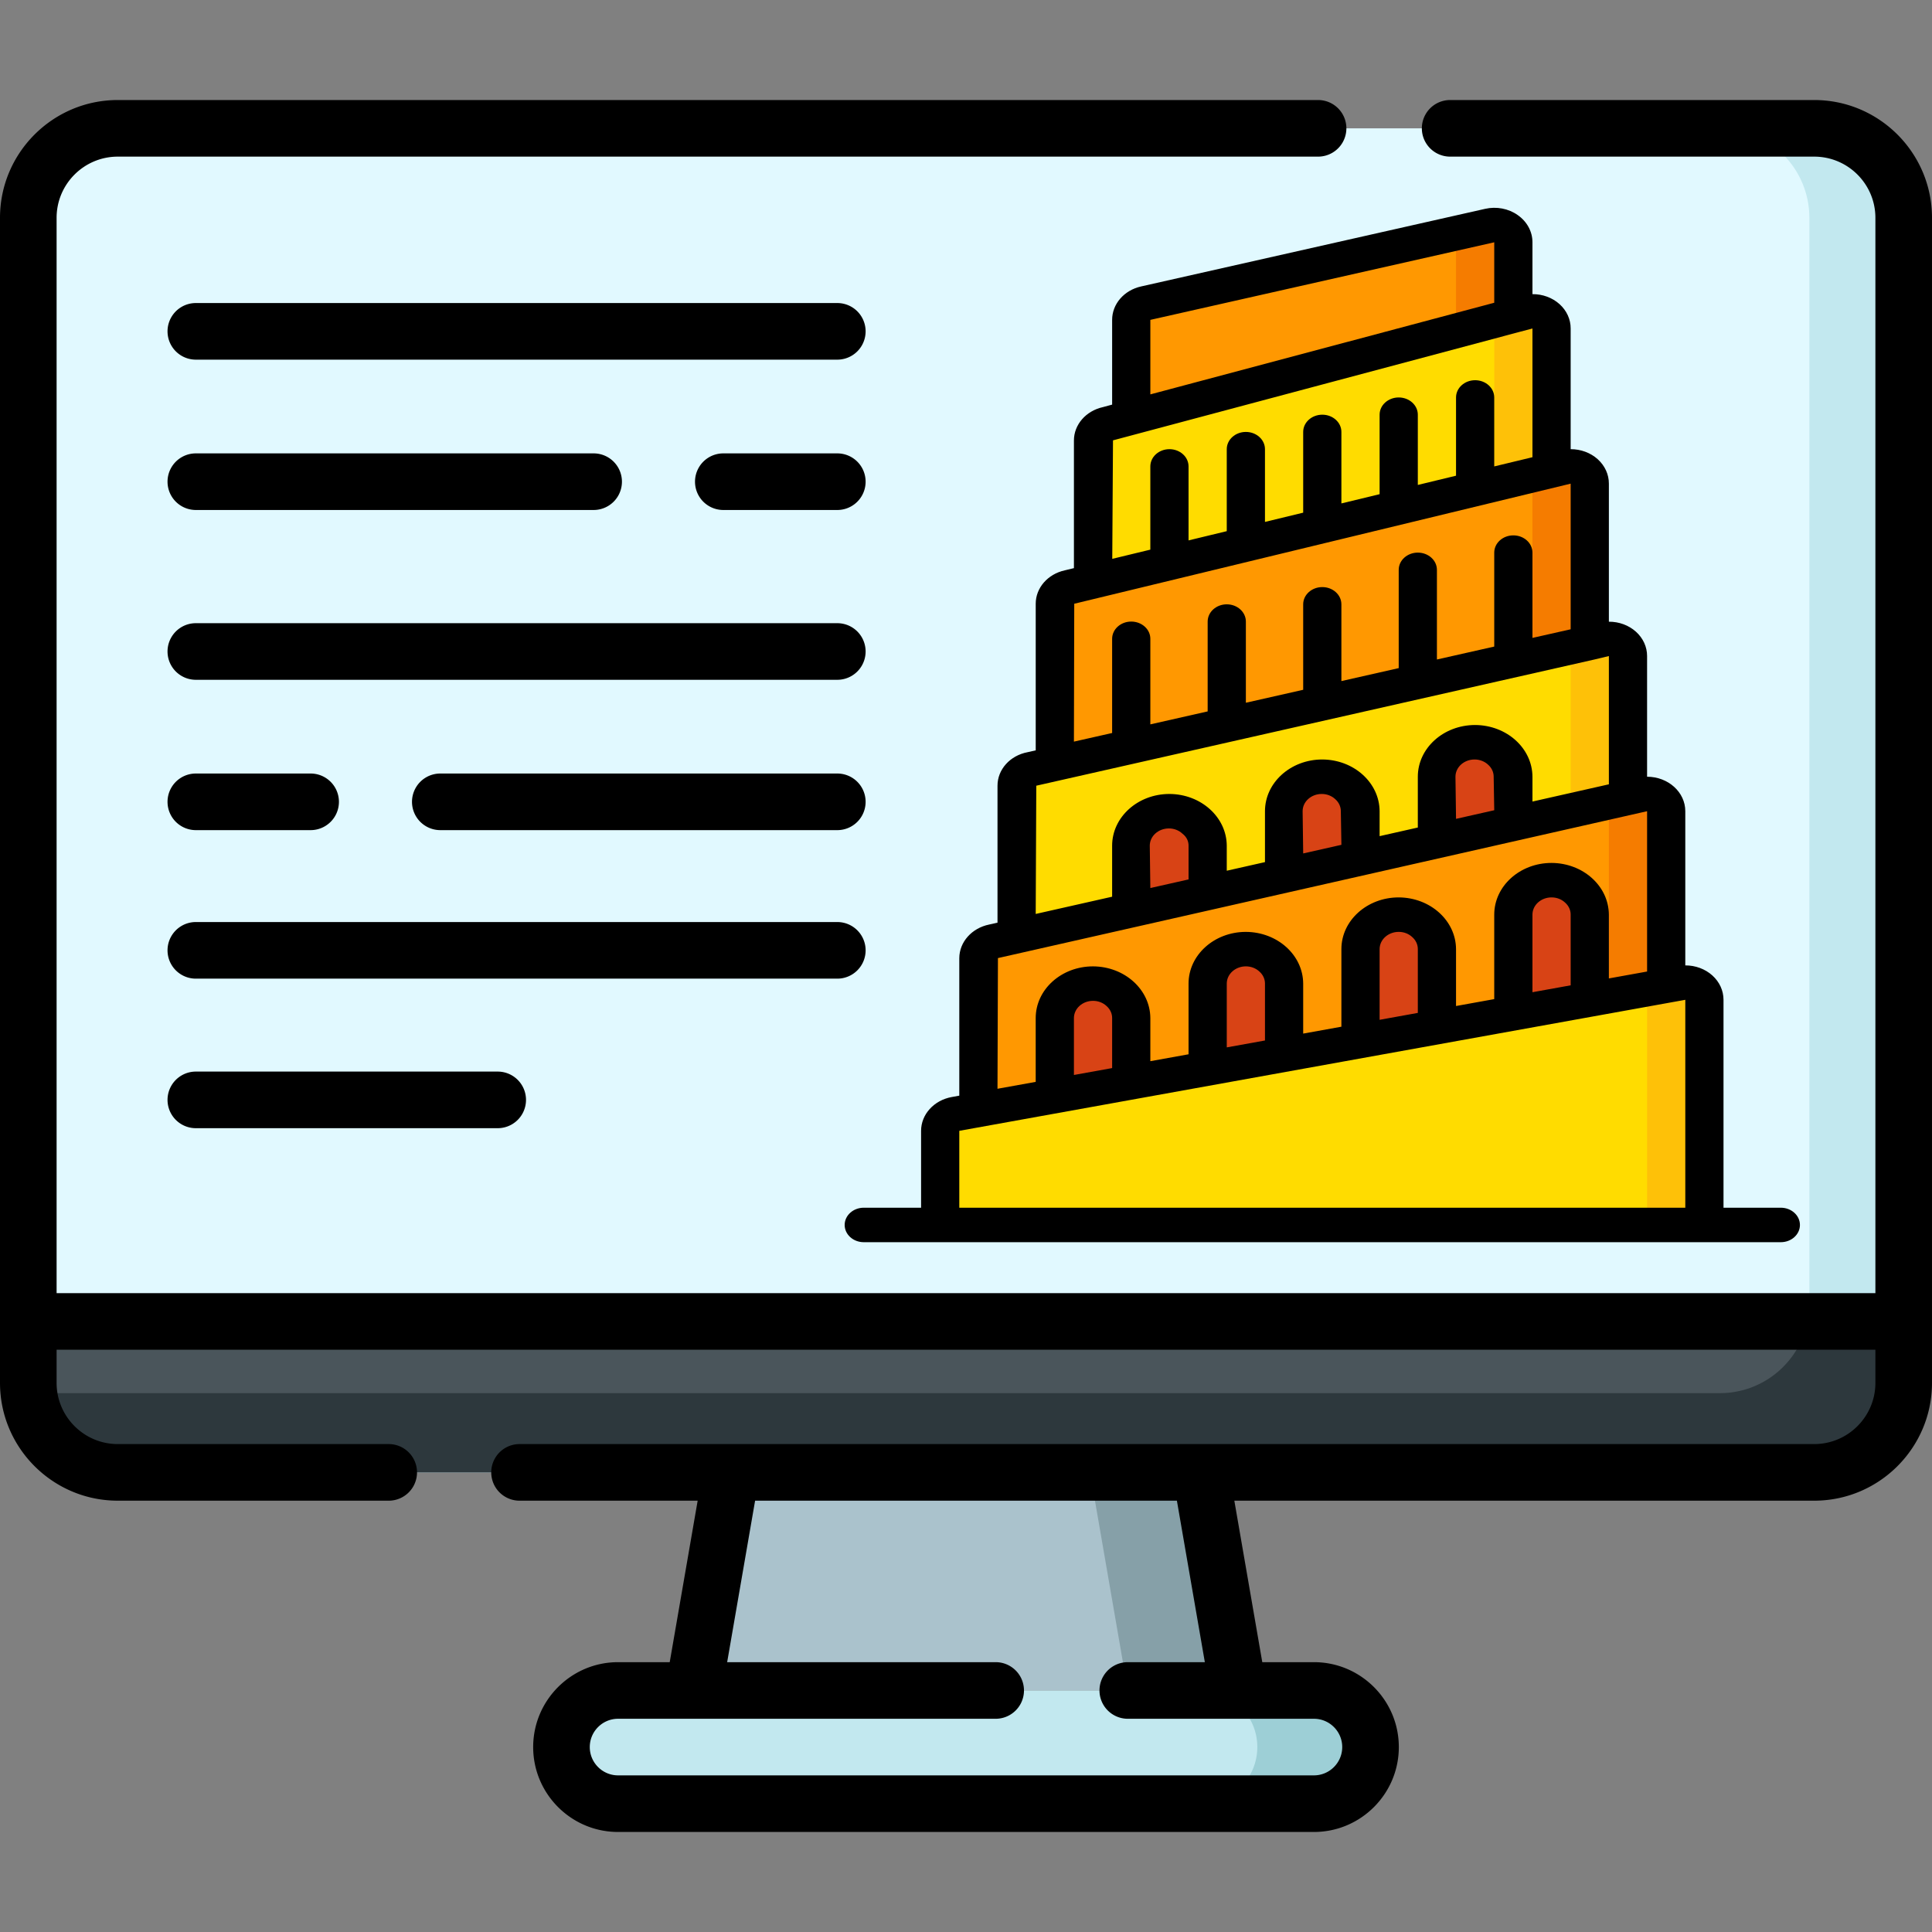 <svg height="512" width="512" xmlns="http://www.w3.org/2000/svg"><rect width="100%" height="100%" fill="#808080" stroke="none"/><path d="M328.2 447.99H183.8l10-57.79h124.4z" fill="#aac2cc"/><path d="M328.2 447.99h-29.32l-10-57.79h29.32z" fill="#86a0a8"/><path d="M348.203 447.991H163.798c-8.284 0-15 6.716-15 15s6.716 15 15 15h184.406c8.284 0 15-6.716 15-15s-6.716-15-15.001-15z" fill="#c2e8ef"/><path d="M363.203 462.991c0 8.28-6.72 15-15 15h-30c8.28 0 15-6.72 15-15 0-8.29-6.72-15-15-15h30c8.28 0 15 6.711 15 15z" fill="#9dcfd6"/><path d="M504.5 57.72v308.76c0 13.1-10.62 23.72-23.71 23.72H31.21c-12.17 0-22.21-9.18-23.55-21a22.2 22.2 0 0 1-.16-2.72V57.72c0-13.09 10.62-23.71 23.71-23.71h449.58c13.09 0 23.71 10.62 23.71 23.71z" fill="#e1f9ff"/><path d="M504.5 57.72v308.76c0 13.1-10.62 23.72-23.71 23.72H31.21c-12.17 0-22.21-9.18-23.55-21h448.12c13.1 0 23.72-10.62 23.72-23.72V57.72c0-13.09-10.62-23.71-23.71-23.71h25c13.09 0 23.71 10.62 23.71 23.71z" fill="#c2e8ef"/><path d="M504.5 350.2v16.28c0 13.1-10.62 23.72-23.71 23.72H31.21c-12.17 0-22.21-9.18-23.55-21a22.2 22.2 0 0 1-.16-2.72V350.2z" fill="#4a555b"/><path d="M504.5 350.2v16.28c0 13.1-10.62 23.72-23.71 23.72H31.21c-12.17 0-22.21-9.18-23.55-21h448.12c11.48 0 21.06-8.16 23.25-19z" fill="#2d383d"/><g fill-rule="nonzero" fill="none"><path d="M445.608 260.477 253.21 295.2c-2.36.435-4.054 2.309-4.05 4.482v24.945h202.524v-59.667c.002-1.373-.68-2.674-1.858-3.543-1.178-.869-2.727-1.213-4.218-.939z" fill="#ffdc00"/><path d="m445.608 260.477-10.202 1.828a4.16 4.16 0 0 1 1.089 2.654v59.667h15.19v-59.667c.001-1.373-.681-2.674-1.86-3.543-1.177-.869-2.726-1.213-4.217-.939z" fill="#fec108"/><path d="M259.285 294.107v-40.204c.013-2.127 1.65-3.964 3.95-4.432L435.38 210.52c1.501-.306 3.075.021 4.277.89 1.201.867 1.9 2.18 1.9 3.569v46.235z" fill="#ff9801"/><path d="m435.38 210.519-9.71 2.197c.45.686.69 1.466.699 2.262v46.235l-167.084 30.153v2.741l182.273-32.894v-46.235c0-1.389-.699-2.702-1.9-3.57-1.202-.867-2.776-1.195-4.277-.89z" fill="#f57c00"/><path d="M269.412 248.055v-39.839c.006-2.144 1.674-3.991 4-4.431l151.893-34.357c1.491-.305 3.055.02 4.248.883 1.192.863 1.884 2.17 1.879 3.549v37.554z" fill="#ffdc00"/><path d="m425.305 169.428-9.731 2.202c.434.679.664 1.447.668 2.23v37.554l-146.83 33.205v3.436l162.02-36.64V173.86c.005-1.38-.687-2.686-1.88-3.549-1.192-.862-2.756-1.188-4.247-.883z" fill="#fec108"/><path d="M279.538 202.414v-42.397c.002-2.1 1.59-3.928 3.848-4.432 10.329-2.48 128.603-31.117 131.641-31.843 1.51-.337 3.11-.029 4.335.836 1.226.866 1.942 2.191 1.943 3.595v42.17z" fill="#ff9801"/><path d="M415.027 123.742c-.506.119-3.99.96-9.508 2.284.394.66.6 1.398.597 2.147v42.17l-126.578 28.645v3.435l141.767-32.072v-42.178c0-1.404-.717-2.73-1.943-3.595-1.226-.865-2.824-1.173-4.335-.836z" fill="#f57c00"/><path d="M289.664 154.078v-37.326c.002-2.1 1.59-3.928 3.848-4.432 8.466-2.284 104.949-28.015 111.389-29.696 1.51-.337 3.109-.029 4.335.836 1.225.866 1.942 2.191 1.943 3.595v37.6z" fill="#ffdc00"/><path d="M404.9 82.624c-1.012.27-4.434 1.17-9.396 2.494.317.606.483 1.267.486 1.937v37.6L289.664 150.4v3.678l121.515-29.423v-37.6c-.001-1.404-.718-2.73-1.943-3.595-1.226-.865-2.824-1.173-4.335-.836z" fill="#fec108"/><path d="M299.79 110.63V84.77c.002-2.1 1.59-3.928 3.848-4.432l91.137-20.559c1.51-.337 3.109-.028 4.334.837 1.226.865 1.943 2.19 1.944 3.595V83.63z" fill="#ff9801"/><path d="m394.775 59.78-9.62 2.166a4.19 4.19 0 0 1 .709 2.266V83.63l-86.074 22.948v4.053l101.263-27.001V64.212c-.001-1.404-.718-2.73-1.944-3.595-1.225-.865-2.824-1.174-4.334-.837z" fill="#f57c00"/><g fill="#d84315"><path d="M279.538 290.452v-20.65c.017-5.04 4.54-9.122 10.126-9.138 5.576.038 10.085 4.107 10.126 9.138v16.995M299.79 241.202v-17.087c.017-5.04 4.541-9.122 10.127-9.137 5.575.037 10.085 4.106 10.126 9.137v12.518M340.295 232.019v-17.041c.017-5.04 4.541-9.122 10.127-9.137 5.575.037 10.085 4.106 10.126 9.137v12.472M380.8 222.836v-16.995c.017-5.04 4.541-9.123 10.127-9.138 5.575.038 10.085 4.107 10.126 9.138v12.426M320.043 283.142v-22.478c.017-5.04 4.54-9.122 10.126-9.137 5.576.038 10.085 4.107 10.126 9.137v18.823M360.548 275.832v-24.305c.017-5.04 4.54-9.122 10.126-9.137 5.576.037 10.085 4.106 10.126 9.137v20.65M401.053 268.523V242.39c.017-5.04 4.54-9.122 10.126-9.137 5.576.037 10.085 4.106 10.126 9.137v22.478"/></g><path d="M402.207 56.994c-2.447-1.731-5.645-2.339-8.658-1.645l-91.136 20.559c-4.52 1.002-7.694 4.663-7.686 8.863v22.455l-2.425.658c-4.528.997-7.71 4.662-7.701 8.868v33.808l-2.42.585c-4.532.996-7.717 4.663-7.706 8.872v38.834l-2.142.484c-4.658.879-7.992 4.587-7.984 8.881v36.294l-2.213.502c-4.608.943-7.887 4.628-7.914 8.89v36.459l-1.99.36c-4.731.856-8.136 4.606-8.136 8.96v20.376h-15.19c-2.796 0-5.062 2.046-5.062 4.569s2.266 4.568 5.063 4.568h243.03c2.796 0 5.063-2.045 5.063-4.568 0-2.523-2.267-4.569-5.063-4.569h-15.19v-55.103c.004-2.422-1.062-4.746-2.963-6.457-1.9-1.71-4.478-2.667-7.163-2.657v-40.862c0-5.047-4.534-9.137-10.126-9.137V173.86c.008-2.422-1.058-4.747-2.96-6.456-1.902-1.71-4.482-2.662-7.166-2.645v-36.586c.012-2.426-1.051-4.757-2.953-6.473-1.902-1.716-4.484-2.675-7.174-2.664v-31.98c.013-2.424-1.051-4.752-2.954-6.463-1.903-1.71-4.486-2.663-7.172-2.643V64.212c.01-2.823-1.434-5.49-3.909-7.218zm-6.217 7.218v16.022l-91.136 24.283V84.77zm-101.035 52.485L402.46 88.015l3.656-.96v34.11l-10.126 2.44V105.33c0-2.523-2.267-4.569-5.063-4.569-2.797 0-5.063 2.046-5.063 4.569v20.737l-10.127 2.449v-18.617c0-2.524-2.267-4.569-5.063-4.569s-5.063 2.045-5.063 4.569v21.066l-10.126 2.449v-18.947c0-2.523-2.267-4.568-5.063-4.568-2.797 0-5.063 2.045-5.063 4.568v21.395l-10.127 2.454v-19.28c0-2.523-2.267-4.569-5.063-4.569s-5.063 2.046-5.063 4.569v21.729l-10.126 2.448v-19.608c0-2.524-2.267-4.569-5.063-4.569-2.797 0-5.063 2.045-5.063 4.569v22.057l-10.091 2.44zm-10.268 43.302 131.555-31.826v38.596l-10.126 2.285v-22.606c0-2.523-2.267-4.569-5.063-4.569s-5.063 2.046-5.063 4.569v24.9l-15.19 3.426v-23.757c0-2.524-2.266-4.569-5.063-4.569-2.796 0-5.063 2.045-5.063 4.569v26.041l-15.19 3.436v-20.34c0-2.523-2.266-4.569-5.062-4.569-2.797 0-5.063 2.046-5.063 4.569V182.8l-15.19 3.435v-21.513c0-2.524-2.267-4.57-5.063-4.57s-5.063 2.046-5.063 4.57v23.807l-15.19 3.436V169.29c0-2.523-2.266-4.568-5.063-4.568-2.796 0-5.063 2.045-5.063 4.568v24.963l-10.126 2.285zm-10.06 48.222 147.924-33.447 3.818-.914v33.99l-20.253 4.57v-6.58c-.041-7.553-6.818-13.668-15.19-13.705-8.388 0-15.189 6.136-15.189 13.706v13.463l-10.126 2.285v-6.611c-.041-7.554-6.818-13.669-15.19-13.706-8.388 0-15.189 6.136-15.189 13.706v13.491l-10.126 2.284v-6.638c-.041-7.554-6.818-13.668-15.19-13.706-8.388 0-15.189 6.137-15.189 13.706v13.523l-20.252 4.57zm121.363 6.501-10.126 2.284-.152-11.165c0-2.524 2.267-4.57 5.063-4.57 1.365-.002 2.672.504 3.61 1.399.939.836 1.463 1.98 1.453 3.17zm-40.505 9.165-10.126 2.284-.152-11.193c0-2.523 2.266-4.569 5.063-4.569 1.365-.003 2.672.503 3.61 1.398.939.837 1.463 1.98 1.453 3.17zm-40.505 9.17-10.126 2.283-.152-11.225c0-2.523 2.266-4.568 5.063-4.568 1.365-.004 2.672.502 3.61 1.398 1.09.836 1.615 1.98 1.605 3.17zm-50.515 20.846 172.03-38.925v42.488l-10.126 1.828V242.39c-.042-7.554-6.818-13.669-15.19-13.706-8.389 0-15.19 6.136-15.19 13.706v22.386l-10.125 1.828v-15.077c-.042-7.554-6.818-13.668-15.19-13.706-8.389 0-15.19 6.137-15.19 13.706v20.56l-10.125 1.827v-13.25c-.042-7.554-6.818-13.668-15.19-13.705-8.389 0-15.19 6.136-15.19 13.705v18.732l-10.125 1.827v-11.421c-.042-7.554-6.818-13.669-15.19-13.706-8.389 0-15.19 6.136-15.19 13.706v16.904l-10.125 1.827zm151.777 7.218-10.126 1.828v-20.56c0-2.522 2.267-4.568 5.063-4.568 1.366-.003 2.672.503 3.61 1.398.94.837 1.463 1.98 1.453 3.17zm-40.505 7.31-10.126 1.828v-18.732c0-2.523 2.267-4.568 5.063-4.568 1.366-.004 2.672.502 3.61 1.398.94.836 1.463 1.98 1.453 3.17zm-40.505 7.31-10.126 1.828v-16.905c0-2.523 2.267-4.568 5.063-4.568 1.366-.003 2.672.503 3.61 1.398.94.836 1.463 1.98 1.453 3.17zm-40.505 7.31-10.126 1.827v-15.076c0-2.523 2.267-4.569 5.063-4.569 1.366-.003 2.672.503 3.61 1.398.94.837 1.463 1.98 1.453 3.17zm-40.505 37.006v-20.376l192.4-34.722v55.098z" fill="#000"/></g><g><path d="M480.787 26.509h-96.481a7.5 7.5 0 0 0 0 15h96.481c8.94 0 16.213 7.273 16.213 16.213v284.974H15V57.722c0-8.94 7.273-16.213 16.213-16.213h318.092a7.5 7.5 0 0 0 0-15H31.213C14.002 26.509 0 40.511 0 57.722v308.761c0 17.211 14.002 31.213 31.213 31.213h71.801a7.5 7.5 0 0 0 0-15H31.213c-8.94 0-16.213-7.273-16.213-16.213v-8.787h482v8.787c0 8.94-7.273 16.213-16.213 16.213H137.684a7.5 7.5 0 0 0 0 15h47.204l-7.405 42.795h-13.686c-12.407 0-22.5 10.093-22.5 22.5s10.093 22.5 22.5 22.5h184.406c12.407 0 22.5-10.093 22.5-22.5s-10.093-22.5-22.5-22.5h-13.686l-7.405-42.795h153.674c17.211 0 31.213-14.002 31.213-31.213V57.722c.001-17.211-14.001-31.213-31.212-31.213zM319.294 440.491h-20.418a7.5 7.5 0 0 0 0 15h49.327c4.136 0 7.5 3.364 7.5 7.5s-3.364 7.5-7.5 7.5H163.797c-4.136 0-7.5-3.364-7.5-7.5s3.364-7.5 7.5-7.5h100.067a7.5 7.5 0 0 0 0-15h-71.158l7.405-42.795H311.89z"/><path d="M221.898 165.152h-170a7.5 7.5 0 0 0 0 15h170a7.5 7.5 0 0 0 0-15zM51.898 219.993H82.32a7.5 7.5 0 0 0 0-15H51.898a7.5 7.5 0 0 0 0 15zM221.898 204.993H116.685a7.5 7.5 0 0 0 0 15h105.213a7.5 7.5 0 0 0 0-15zM221.898 80.31h-170a7.5 7.5 0 0 0 0 15h170a7.5 7.5 0 0 0 0-15zM51.898 135.152H157.32a7.5 7.5 0 0 0 0-15H51.898a7.5 7.5 0 0 0 0 15zM221.898 120.152h-30.213a7.5 7.5 0 0 0 0 15h30.213a7.5 7.5 0 0 0 0-15zM229.398 251.851a7.5 7.5 0 0 0-7.5-7.5h-170a7.5 7.5 0 0 0 0 15h170a7.5 7.5 0 0 0 7.5-7.5zM51.898 283.981a7.5 7.5 0 0 0 0 15h80a7.5 7.5 0 0 0 0-15z"/></g></svg>